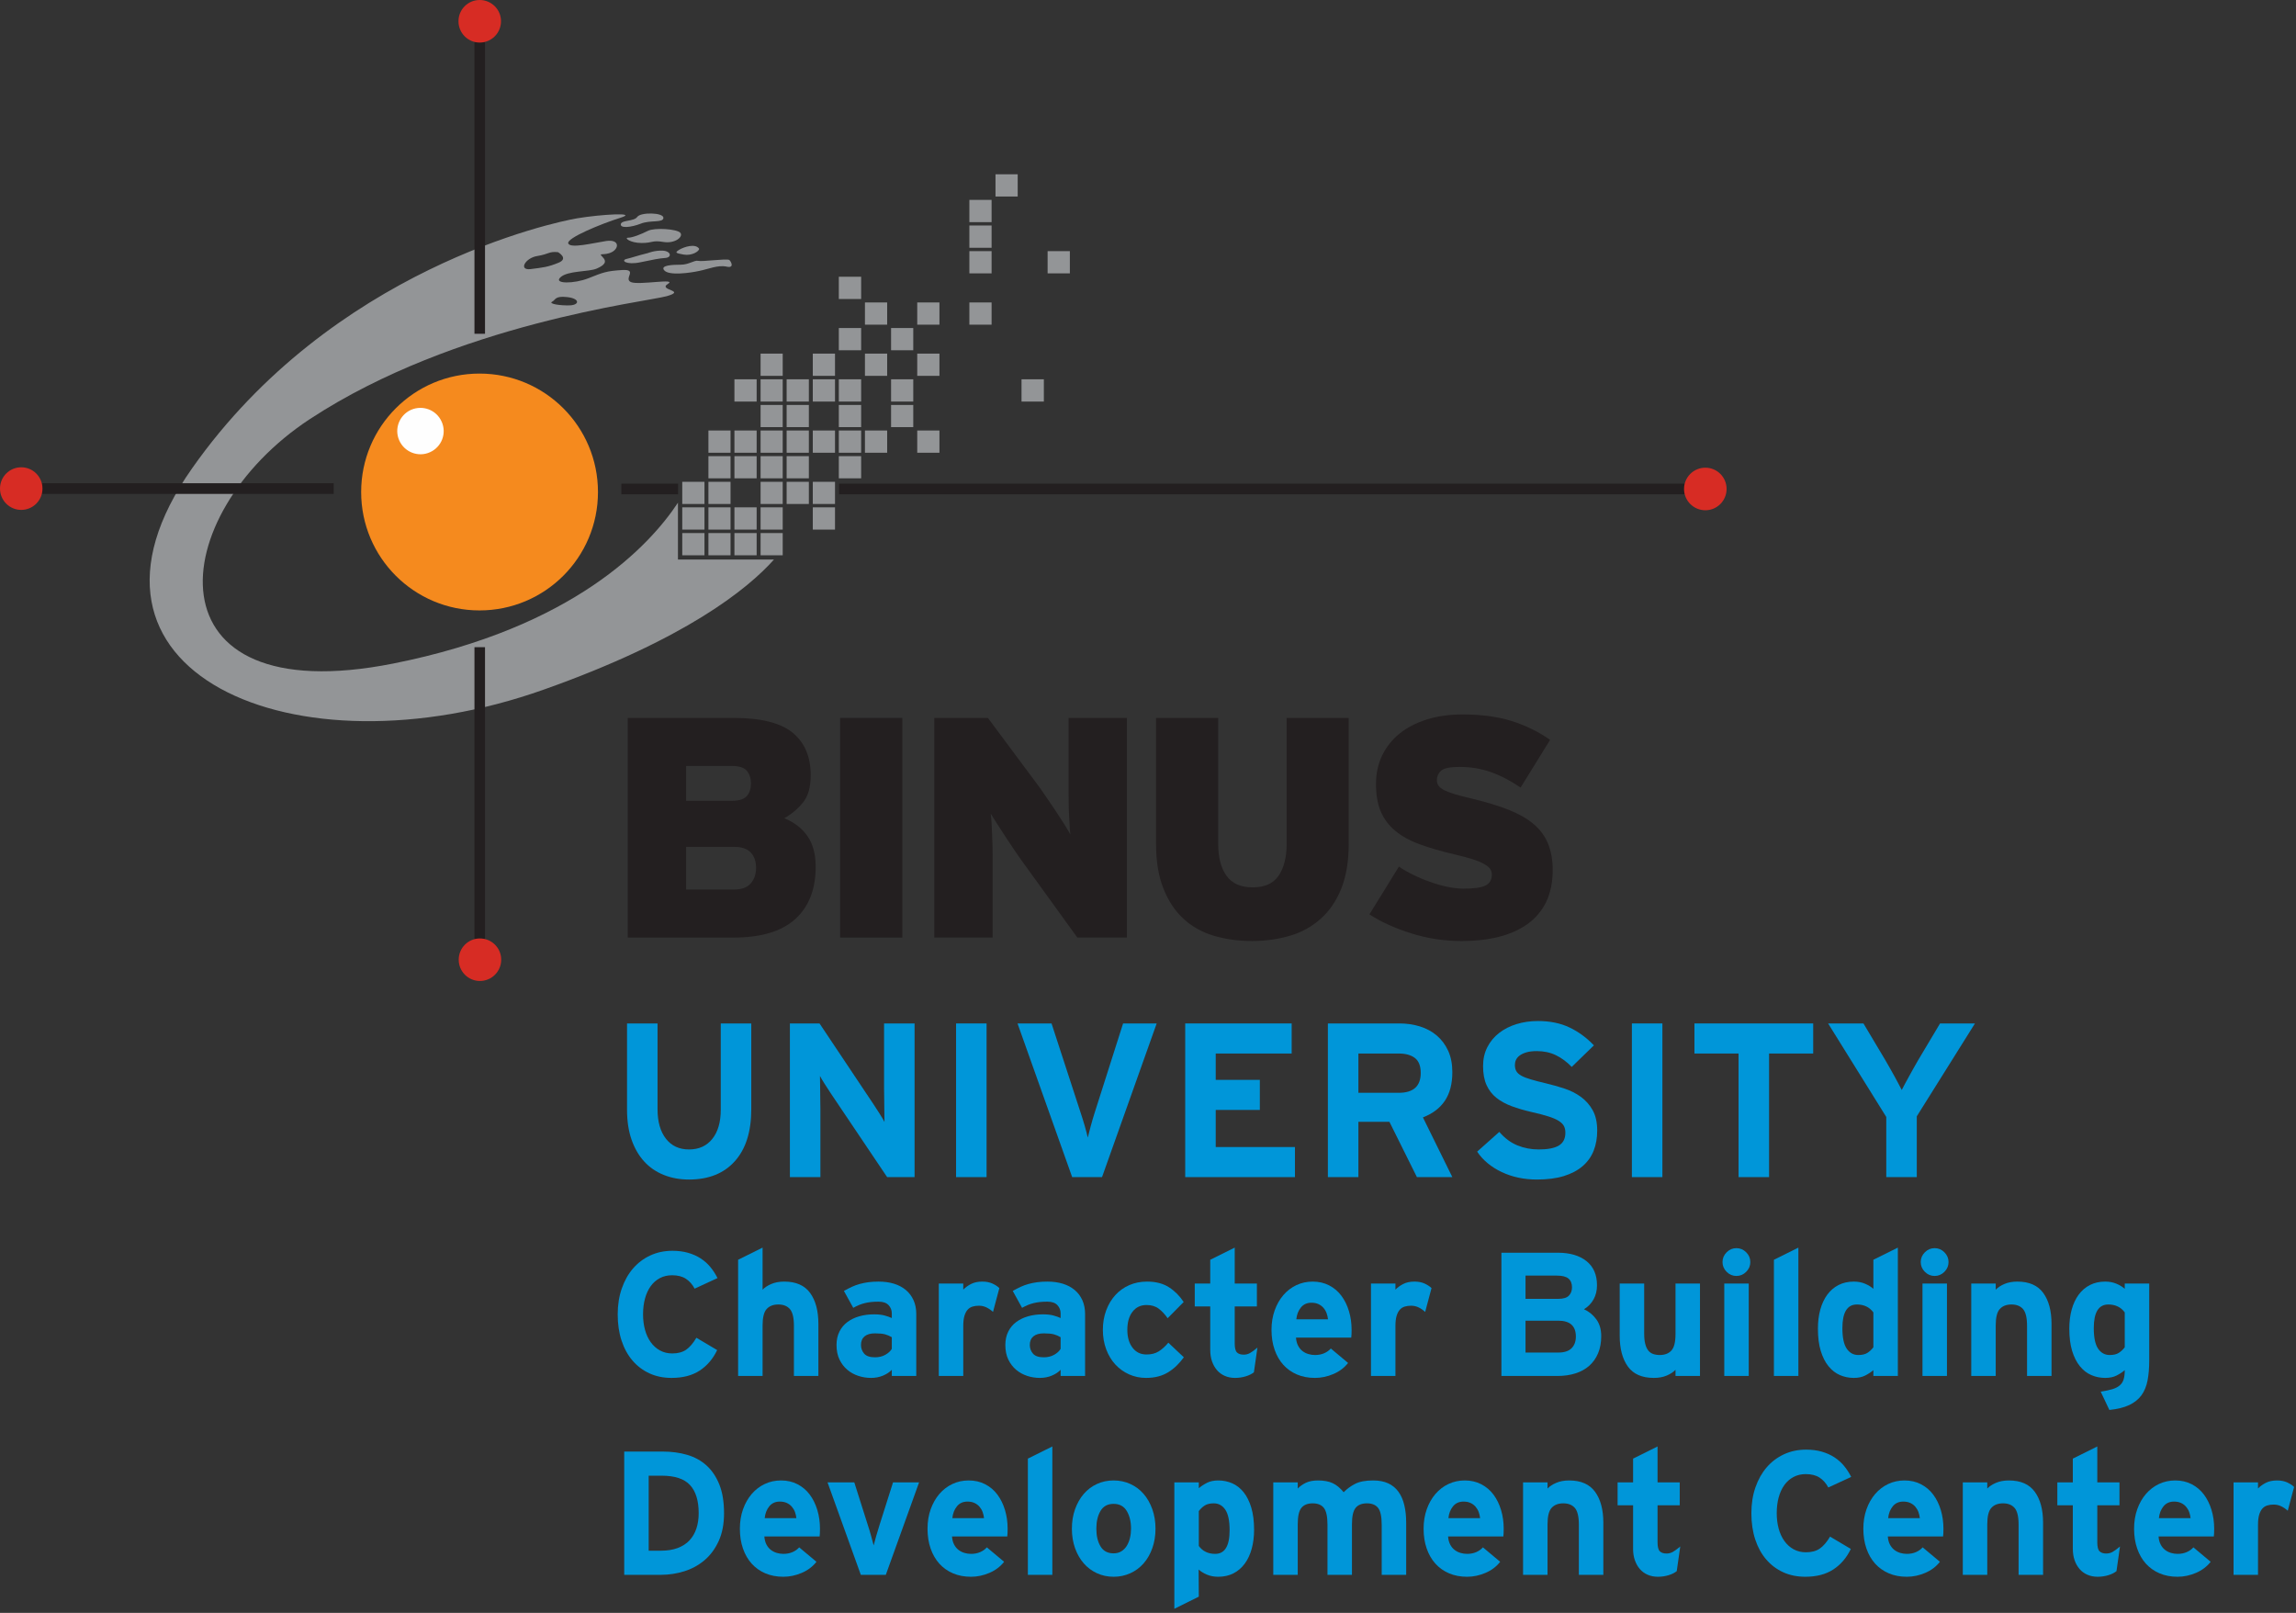 <?xml version="1.0" encoding="UTF-8"?>
<svg width="467px" height="328px" viewBox="0 0 467 328" version="1.1" xmlns="http://www.w3.org/2000/svg" xmlns:xlink="http://www.w3.org/1999/xlink">
    <rect x="0" y="0" width="467" height="328" fill="#333333" stroke="none"/>
    <!-- Generator: Sketch 54 (76480) - https://sketchapp.com -->
    <title>logo-CBDC</title>
    <desc>Created with Sketch.</desc>
    <g id="Page-1" stroke="none" stroke-width="1" fill="none" fill-rule="evenodd">
        <g id="logo-CBDC" transform="translate(0, -1)">
            <polygon id="Fill-1" fill="#939597" points="138.769 113.925 143.289 113.925 143.289 109.404 138.769 109.404"></polygon>
            <polygon id="Fill-2" fill="#939597" points="144.091 113.925 148.589 113.925 148.589 109.404 144.091 109.404"></polygon>
            <polygon id="Fill-3" fill="#939597" points="149.381 113.925 153.9 113.925 153.9 109.404 149.381 109.404"></polygon>
            <polygon id="Fill-4" fill="#939597" points="154.701 113.925 159.201 113.925 159.201 109.404 154.701 109.404"></polygon>
            <polygon id="Fill-5" fill="#939597" points="138.769 108.699 143.289 108.699 143.289 104.172 138.769 104.172"></polygon>
            <polygon id="Fill-6" fill="#939597" points="144.091 108.699 148.589 108.699 148.589 104.172 144.091 104.172"></polygon>
            <polygon id="Fill-7" fill="#939597" points="149.381 108.699 153.9 108.699 153.9 104.172 149.381 104.172"></polygon>
            <polygon id="Fill-8" fill="#939597" points="154.701 108.699 159.201 108.699 159.201 104.172 154.701 104.172"></polygon>
            <polygon id="Fill-9" fill="#939597" points="165.322 108.699 169.838 108.699 169.838 104.172 165.322 104.172"></polygon>
            <polygon id="Fill-10" fill="#939597" points="138.769 103.49 143.289 103.49 143.289 98.982 138.769 98.982"></polygon>
            <polygon id="Fill-11" fill="#939597" points="144.091 103.49 148.589 103.49 148.589 98.982 144.091 98.982"></polygon>
            <polygon id="Fill-12" fill="#939597" points="154.701 103.49 159.201 103.49 159.201 98.982 154.701 98.982"></polygon>
            <polygon id="Fill-13" fill="#939597" points="160.001 103.49 164.52 103.49 164.52 98.982 160.001 98.982"></polygon>
            <polygon id="Fill-14" fill="#939597" points="165.322 103.49 169.838 103.49 169.838 98.982 165.322 98.982"></polygon>
            <polygon id="Fill-15" fill="#939597" points="144.091 98.272 148.589 98.272 148.589 93.762 144.091 93.762"></polygon>
            <polygon id="Fill-16" fill="#939597" points="149.381 98.272 153.9 98.272 153.9 93.762 149.381 93.762"></polygon>
            <polygon id="Fill-17" fill="#939597" points="154.701 98.272 159.201 98.272 159.201 93.762 154.701 93.762"></polygon>
            <polygon id="Fill-18" fill="#939597" points="160.001 98.272 164.52 98.272 164.52 93.762 160.001 93.762"></polygon>
            <polygon id="Fill-19" fill="#939597" points="170.614 98.272 175.155 98.272 175.155 93.762 170.614 93.762"></polygon>
            <polygon id="Fill-20" fill="#939597" points="144.091 93.07 148.589 93.07 148.589 88.547 144.091 88.547"></polygon>
            <polygon id="Fill-21" fill="#939597" points="149.381 93.07 153.9 93.07 153.9 88.547 149.381 88.547"></polygon>
            <polygon id="Fill-22" fill="#939597" points="154.701 93.07 159.201 93.07 159.201 88.547 154.701 88.547"></polygon>
            <polygon id="Fill-23" fill="#939597" points="160.001 93.07 164.52 93.07 164.52 88.547 160.001 88.547"></polygon>
            <polygon id="Fill-24" fill="#939597" points="165.322 93.07 169.838 93.07 169.838 88.547 165.322 88.547"></polygon>
            <polygon id="Fill-25" fill="#939597" points="170.614 93.07 175.155 93.07 175.155 88.547 170.614 88.547"></polygon>
            <polygon id="Fill-26" fill="#939597" points="175.927 93.07 180.446 93.07 180.446 88.547 175.927 88.547"></polygon>
            <polygon id="Fill-27" fill="#939597" points="186.563 93.07 191.081 93.07 191.081 88.547 186.563 88.547"></polygon>
            <polygon id="Fill-28" fill="#939597" points="154.701 87.86 159.201 87.86 159.201 83.35 154.701 83.35"></polygon>
            <polygon id="Fill-29" fill="#939597" points="160.001 87.86 164.52 87.86 164.52 83.35 160.001 83.35"></polygon>
            <polygon id="Fill-30" fill="#939597" points="170.614 87.86 175.155 87.86 175.155 83.35 170.614 83.35"></polygon>
            <polygon id="Fill-31" fill="#939597" points="181.242 87.86 185.755 87.86 185.755 83.35 181.242 83.35"></polygon>
            <polygon id="Fill-32" fill="#939597" points="149.381 82.664 153.9 82.664 153.9 78.133 149.381 78.133"></polygon>
            <polygon id="Fill-33" fill="#939597" points="154.701 82.664 159.201 82.664 159.201 78.133 154.701 78.133"></polygon>
            <polygon id="Fill-34" fill="#939597" points="160.001 82.664 164.52 82.664 164.52 78.133 160.001 78.133"></polygon>
            <polygon id="Fill-35" fill="#939597" points="165.322 82.664 169.838 82.664 169.838 78.133 165.322 78.133"></polygon>
            <polygon id="Fill-36" fill="#939597" points="170.614 82.664 175.155 82.664 175.155 78.133 170.614 78.133"></polygon>
            <polygon id="Fill-37" fill="#939597" points="181.242 82.664 185.755 82.664 185.755 78.133 181.242 78.133"></polygon>
            <polygon id="Fill-38" fill="#939597" points="207.775 82.664 212.317 82.664 212.317 78.133 207.775 78.133"></polygon>
            <polygon id="Fill-39" fill="#939597" points="154.701 77.433 159.201 77.433 159.201 72.912 154.701 72.912"></polygon>
            <polygon id="Fill-40" fill="#939597" points="165.322 77.433 169.838 77.433 169.838 72.912 165.322 72.912"></polygon>
            <polygon id="Fill-41" fill="#939597" points="175.927 77.433 180.446 77.433 180.446 72.912 175.927 72.912"></polygon>
            <polygon id="Fill-42" fill="#939597" points="186.563 77.433 191.081 77.433 191.081 72.912 186.563 72.912"></polygon>
            <polygon id="Fill-43" fill="#939597" points="170.614 72.227 175.155 72.227 175.155 67.707 170.614 67.707"></polygon>
            <polygon id="Fill-44" fill="#939597" points="181.242 72.227 185.755 72.227 185.755 67.707 181.242 67.707"></polygon>
            <polygon id="Fill-45" fill="#939597" points="175.927 67.024 180.446 67.024 180.446 62.508 175.927 62.508"></polygon>
            <polygon id="Fill-46" fill="#939597" points="186.563 67.024 191.081 67.024 191.081 62.508 186.563 62.508"></polygon>
            <polygon id="Fill-47" fill="#939597" points="197.168 67.024 201.687 67.024 201.687 62.508 197.168 62.508"></polygon>
            <polygon id="Fill-48" fill="#939597" points="170.614 61.808 175.155 61.808 175.155 57.279 170.614 57.279"></polygon>
            <polygon id="Fill-49" fill="#939597" points="197.168 56.592 201.687 56.592 201.687 52.071 197.168 52.071"></polygon>
            <polygon id="Fill-50" fill="#939597" points="213.081 56.592 217.606 56.592 217.606 52.071 213.081 52.071"></polygon>
            <polygon id="Fill-51" fill="#939597" points="197.168 51.388 201.687 51.388 201.687 46.855 197.168 46.855"></polygon>
            <polygon id="Fill-52" fill="#939597" points="197.168 46.175 201.687 46.175 201.687 41.649 197.168 41.649"></polygon>
            <polygon id="Fill-53" fill="#939597" points="202.481 40.966 206.997 40.966 206.997 36.443 202.481 36.443"></polygon>
            <polygon id="Fill-54" fill="#231F20" points="126.38 101.516 137.929 101.516 137.929 99.35 126.38 99.35"></polygon>
            <path d="M113.498,52.283 C111.636,52.082 111.727,52.668 109.268,53.067 C106.82,53.46 105.421,56.001 107.887,55.726 C110.354,55.416 111.433,55.326 113.595,54.432 C115.759,53.558 113.498,52.283 113.498,52.283 L113.498,52.283 Z M115.375,61.418 C112.815,61.126 113.019,61.999 112.318,62.344 C111.433,62.783 113.989,63.18 115.972,63.095 C117.927,62.982 117.927,61.701 115.375,61.418 L115.375,61.418 Z M138.049,114.791 L138.768,114.791 L157.423,114.791 C152.037,120.821 139.361,131.043 110.64,141.225 C59.712,159.338 9.937,137.602 39.086,96.217 C67.577,55.726 112.708,46.176 117.433,45.388 C122.139,44.603 130.017,44.115 126.188,45.287 C122.349,46.484 115.166,49.428 115.579,50.5 C115.972,51.593 120.685,50.414 123.315,50.008 C125.987,49.624 125.987,51.49 124.419,52.283 C122.858,53.067 121.571,52.283 122.55,53.256 C123.551,54.25 122.952,54.929 121.36,55.622 C119.807,56.312 115.47,56.001 113.989,57.397 C112.507,58.752 116.731,58.752 119.697,57.58 C122.642,56.409 123.315,56.111 126.579,55.912 C129.813,55.726 126.767,57.687 128.344,58.37 C129.928,59.054 137.894,57.488 135.824,58.752 C133.768,60.038 139.769,60.038 135.622,61.227 C131.494,62.396 92.769,66.731 63.064,86.2 C33.378,105.662 29.448,145.957 79.983,135.938 C116.826,128.617 132.236,111.799 137.894,103.229 L137.894,114.791 L138.049,114.791 Z" id="Fill-55" fill="#939597"></path>
            <path d="M73.458,101.064 C73.458,87.745 84.229,76.971 97.53,76.971 C110.849,76.971 121.626,87.745 121.626,101.064 C121.626,114.368 110.849,125.136 97.53,125.136 C84.229,125.136 73.458,114.368 73.458,101.064" id="Fill-57" fill="#F58A1E"></path>
            <path d="M81.204,90.561 C80.151,88.19 81.23,85.413 83.592,84.348 C85.984,83.297 88.771,84.36 89.83,86.745 C90.905,89.129 89.83,91.916 87.44,92.971 C85.066,94.04 82.266,92.952 81.204,90.561" id="Fill-59" fill="#FEFEFE"></path>
            <path d="M134.935,45.291 C134.935,44.204 130.316,44.12 129.62,45.104 C128.94,46.076 126.482,45.694 126.273,46.567 C126.101,47.473 128.344,47.252 130.316,46.489 C132.3,45.694 134.935,46.379 134.935,45.291" id="Fill-61" fill="#939597"></path>
            <path d="M138.373,48.337 C137.696,47.56 133.157,47.251 131.787,47.942 C130.398,48.643 128.634,49.338 127.758,49.338 C126.877,49.338 128.158,50.413 130.514,50.413 C132.864,50.413 132.574,49.809 134.935,50.204 C137.296,50.596 139.05,49.134 138.373,48.337" id="Fill-63" fill="#939597"></path>
            <path d="M131.787,52.462 C129.335,53.066 128.754,53.349 127.454,53.652 C126.181,53.948 127.371,54.934 130.216,54.343 C133.063,53.757 133.946,53.558 135.322,53.459 C136.71,53.349 136.507,52.081 134.833,51.974 C133.17,51.89 131.787,52.462 131.787,52.462" id="Fill-65" fill="#939597"></path>
            <path d="M142.201,51.582 C141.458,50.463 139.149,51.195 138.169,51.781 C137.207,52.383 137.392,52.463 139.05,52.769 C140.737,53.067 142.253,52.082 142.201,51.582" id="Fill-67" fill="#939597"></path>
            <path d="M148.298,53.851 C147.692,53.558 142.8,54.249 142.016,54.05 C141.229,53.851 140.144,54.83 138.468,54.83 C136.797,54.83 134.161,54.939 135.128,56 C136.119,57.093 140.353,56.502 142.201,56.1 C144.091,55.726 146.044,54.83 147.819,55.23 C149.574,55.611 148.544,53.913 148.298,53.851" id="Fill-69" fill="#939597"></path>
            <polygon id="Fill-71" fill="#231F20" points="8.511 101.44 67.878 101.44 67.878 99.27 8.511 99.27"></polygon>
            <polygon id="Fill-73" fill="#231F20" points="96.503 191.99 98.651 191.99 98.651 132.611 96.503 132.611"></polygon>
            <polygon id="Fill-74" fill="#231F20" points="96.503 68.877 98.651 68.877 98.651 9.523 96.503 9.523"></polygon>
            <polygon id="Fill-75" fill="#231F20" points="170.667 101.516 342.695 101.516 342.695 99.35 170.667 99.35"></polygon>
            <path d="M342.53,100.428 C342.53,98.053 344.466,96.108 346.863,96.108 C349.255,96.108 351.184,98.053 351.184,100.428 C351.184,102.821 349.255,104.766 346.863,104.766 C344.466,104.766 342.53,102.821 342.53,100.428" id="Fill-76" fill="#D72C24"></path>
            <path d="M93.253,5.319 C93.253,2.934 95.172,1 97.572,1 C99.964,1 101.904,2.934 101.904,5.319 C101.904,7.714 99.964,9.657 97.572,9.657 C95.172,9.657 93.253,7.714 93.253,5.319" id="Fill-77" fill="#D72C24"></path>
            <path d="M153.778,177.5 C153.778,176.18 153.423,175.131 152.698,174.367 C151.969,173.607 150.871,173.223 149.381,173.223 L139.549,173.223 L139.549,181.898 L149.304,181.898 C150.837,181.898 151.969,181.484 152.698,180.656 C153.423,179.818 153.778,178.781 153.778,177.5 M152.743,160.307 C152.743,159.318 152.481,158.471 151.935,157.783 C151.378,157.105 150.372,156.766 148.868,156.766 L139.549,156.766 L139.549,163.852 L148.868,163.852 C150.319,163.852 151.334,163.527 151.909,162.873 C152.464,162.236 152.743,161.367 152.743,160.307 M165.907,177.27 C165.907,181.854 164.519,185.391 161.76,187.895 C158.984,190.414 154.78,191.672 149.116,191.672 L127.679,191.672 L127.679,146.998 L149.26,146.998 C154.78,146.998 158.772,148.006 161.219,150 C163.659,152.01 164.895,154.875 164.895,158.631 C164.895,161.064 164.368,162.926 163.324,164.199 C162.284,165.48 161.018,166.541 159.522,167.395 C161.57,168.238 163.154,169.457 164.247,171.053 C165.356,172.639 165.907,174.723 165.907,177.27" id="Fill-78" fill="#231F20"></path>
            <polygon id="Fill-79" fill="#231F20" points="170.878 191.666 183.533 191.666 183.533 146.998 170.878 146.998"></polygon>
            <path d="M219.131,191.666 L208.464,176.922 C207.953,176.25 207.378,175.414 206.686,174.41 C205.998,173.404 205.323,172.4 204.675,171.408 C204.008,170.406 203.394,169.447 202.826,168.553 C202.262,167.668 201.807,166.971 201.511,166.455 C201.59,166.971 201.648,167.674 201.699,168.592 C201.749,169.52 201.783,170.512 201.825,171.602 C201.874,172.678 201.898,173.803 201.898,174.953 L201.898,178.004 L201.898,191.666 L190.03,191.666 L190.03,146.998 L200.936,146.998 L210.77,160.217 C211.282,160.885 211.886,161.727 212.581,162.764 C213.284,163.766 213.978,164.799 214.663,165.818 C215.34,166.848 215.962,167.814 216.519,168.686 C217.066,169.588 217.482,170.268 217.725,170.725 C217.646,170.23 217.573,169.52 217.544,168.592 C217.494,167.674 217.443,166.691 217.39,165.598 C217.36,164.502 217.343,163.402 217.343,162.24 L217.343,159.182 L217.343,146.998 L229.21,146.998 L229.21,191.666 L219.131,191.666 Z" id="Fill-80" fill="#231F20"></path>
            <path d="M272.833,181.652 C271.842,184.146 270.448,186.211 268.67,187.797 C266.905,189.396 264.84,190.556 262.435,191.279 C260.016,191.99 257.417,192.367 254.619,192.367 C251.801,192.367 249.207,191.99 246.819,191.279 C244.436,190.556 242.38,189.396 240.662,187.797 C238.955,186.211 237.596,184.146 236.623,181.652 C235.621,179.146 235.138,176.103 235.138,172.593 L235.138,147.007 L247.776,147.007 L247.776,172.593 C247.776,175.349 248.347,177.525 249.461,179.093 C250.613,180.675 252.357,181.453 254.789,181.453 C257.226,181.453 258.983,180.675 260.055,179.093 C261.147,177.525 261.7,175.349 261.7,172.593 L261.7,147.007 L274.323,147.007 L274.323,172.593 C274.323,176.103 273.829,179.146 272.833,181.652" id="Fill-81" fill="#231F20"></path>
            <path d="M315.815,177.949 C315.815,180.496 315.336,182.681 314.437,184.531 C313.51,186.345 312.233,187.84 310.596,188.982 C308.964,190.123 307.022,190.986 304.767,191.541 C302.514,192.094 300.043,192.371 297.366,192.371 C293.741,192.371 290.288,191.844 286.997,190.797 C283.702,189.754 280.885,188.478 278.536,186.949 L284.534,177.236 C285.346,177.797 286.298,178.342 287.38,178.865 C288.455,179.402 289.594,179.894 290.767,180.297 C291.926,180.73 293.099,181.066 294.296,181.328 C295.497,181.578 296.594,181.719 297.62,181.719 C299.827,181.719 301.372,181.5 302.173,181.066 C303.002,180.652 303.435,179.908 303.435,178.842 C303.435,178.412 303.308,178.033 303.089,177.687 C302.837,177.351 302.428,177.021 301.854,176.697 C301.281,176.375 300.526,176.058 299.536,175.74 C298.553,175.431 297.322,175.092 295.825,174.744 C293.151,174.127 290.805,173.437 288.827,172.715 C286.798,171.982 285.147,171.078 283.846,169.996 C282.526,168.914 281.524,167.609 280.856,166.062 C280.207,164.541 279.872,162.658 279.872,160.4 C279.872,158.316 280.288,156.4 281.113,154.652 C281.961,152.906 283.134,151.426 284.664,150.185 C286.193,148.947 288.029,148.006 290.202,147.316 C292.382,146.627 294.805,146.291 297.486,146.291 C301.32,146.291 304.639,146.742 307.471,147.625 C310.305,148.529 312.913,149.795 315.289,151.455 L309.288,161.158 C307.288,159.806 305.303,158.75 303.3,158.037 C301.296,157.31 299.139,156.959 296.842,156.959 C294.978,156.959 293.741,157.205 293.151,157.707 C292.565,158.219 292.257,158.879 292.257,159.691 C292.257,160.121 292.382,160.5 292.604,160.797 C292.825,161.117 293.252,161.426 293.781,161.707 C294.341,161.963 295.094,162.263 296.017,162.549 C296.952,162.808 298.161,163.127 299.587,163.459 C302.399,164.133 304.836,164.881 306.875,165.689 C308.913,166.508 310.596,167.449 311.906,168.558 C313.231,169.672 314.214,170.994 314.853,172.521 C315.486,174.053 315.815,175.855 315.815,177.949" id="Fill-82" fill="#231F20"></path>
            <path d="M93.3,196.162 C93.3,193.773 95.224,191.844 97.616,191.844 C100.004,191.844 101.944,193.773 101.944,196.162 C101.944,198.553 100.004,200.492 97.616,200.492 C95.224,200.492 93.3,198.553 93.3,196.162" id="Fill-83" fill="#D72C24"></path>
            <path d="M0,100.358 C0,97.971 1.924,96.028 4.321,96.028 C6.714,96.028 8.639,97.971 8.639,100.358 C8.639,102.752 6.714,104.694 4.321,104.694 C1.924,104.694 0,102.752 0,100.358" id="Fill-84" fill="#D72C24"></path>
            <path d="M149.464,237.143 C147.235,239.628 144.131,240.871 140.15,240.871 C138.277,240.871 136.562,240.558 135.002,239.933 C133.443,239.308 132.112,238.393 131.013,237.188 C129.914,235.982 129.06,234.501 128.45,232.746 C127.841,230.99 127.537,228.966 127.537,226.673 L127.537,209.128 L133.743,209.128 L133.743,226.584 C133.743,229.115 134.31,231.109 135.444,232.567 C136.58,234.025 138.148,234.754 140.15,234.754 C142.151,234.754 143.726,234.039 144.875,232.612 C146.026,231.183 146.601,229.204 146.601,226.673 L146.601,209.128 L152.807,209.128 L152.807,226.584 C152.807,231.138 151.692,234.658 149.464,237.143" id="Fill-85" fill="#0096D9"></path>
            <path d="M180.441,240.379 L168.967,223.324 C168.58,222.73 168.17,222.097 167.74,221.428 C167.307,220.758 166.988,220.215 166.78,219.798 C166.78,220.096 166.787,220.534 166.802,221.115 C166.817,221.695 166.824,222.328 166.824,223.012 C166.824,223.667 166.832,224.322 166.846,224.977 C166.861,225.632 166.869,226.182 166.869,226.629 L166.869,240.379 L160.663,240.379 L160.663,209.128 L166.69,209.128 L177.725,225.647 C178.11,226.242 178.518,226.874 178.949,227.544 C179.379,228.213 179.698,228.757 179.905,229.173 C179.905,228.876 179.898,228.437 179.883,227.857 C179.868,227.275 179.861,226.658 179.861,226.003 C179.861,225.319 179.853,224.65 179.838,223.994 C179.823,223.34 179.816,222.789 179.816,222.343 L179.816,209.128 L186.022,209.128 L186.022,240.379 L180.441,240.379 Z" id="Fill-86" fill="#0096D9"></path>
            <polygon id="Fill-87" fill="#0096D9" points="194.46 240.379 200.665 240.379 200.665 209.128 194.46 209.128"></polygon>
            <path d="M224.149,240.379 L218.077,240.379 L206.961,209.128 L213.88,209.128 L219.773,227.209 C219.921,227.655 220.071,228.117 220.22,228.593 C220.369,229.069 220.51,229.538 220.644,229.999 C220.778,230.461 220.896,230.9 221.002,231.316 C221.105,231.733 221.187,232.075 221.247,232.343 C221.395,231.748 221.596,230.975 221.849,230.022 C222.102,229.069 222.378,228.132 222.675,227.209 L228.434,209.128 L235.265,209.128 L224.149,240.379 Z" id="Fill-88" fill="#0096D9"></path>
            <polygon id="Fill-89" fill="#0096D9" points="241.068 240.379 241.068 209.128 262.721 209.128 262.721 215.244 247.274 215.244 247.274 220.602 256.248 220.602 256.248 226.718 247.274 226.718 247.274 234.263 263.391 234.263 263.391 240.379"></polygon>
            <path d="M287.785,216.154 C286.993,215.548 285.895,215.244 284.492,215.244 L276.293,215.244 L276.293,223.235 L284.492,223.235 C287.478,223.235 288.972,221.888 288.972,219.195 C288.972,217.774 288.576,216.76 287.785,216.154 L287.785,216.154 Z M288.196,240.379 L282.602,229.129 L276.293,229.129 L276.293,240.379 L270.087,240.379 L270.087,209.128 L284.641,209.128 C286.099,209.128 287.483,209.328 288.794,209.73 C290.103,210.132 291.249,210.75 292.231,211.583 C293.214,212.417 293.987,213.451 294.553,214.685 C295.118,215.921 295.401,217.372 295.401,219.039 C295.401,221.39 294.902,223.317 293.905,224.82 C292.908,226.323 291.412,227.462 289.419,228.235 L295.401,240.379 L288.196,240.379 Z" id="Fill-90" fill="#0096D9"></path>
            <path d="M324.153,234.987 C323.676,236.205 322.932,237.253 321.921,238.13 C320.908,239.006 319.635,239.681 318.103,240.157 C316.57,240.633 314.732,240.87 312.59,240.87 C309.97,240.87 307.59,240.364 305.446,239.352 C303.303,238.341 301.636,236.957 300.446,235.2 L304.956,231.182 C306.056,232.462 307.284,233.378 308.638,233.927 C309.993,234.479 311.428,234.754 312.947,234.754 C314.822,234.754 316.198,234.486 317.077,233.95 C317.954,233.414 318.393,232.551 318.393,231.36 C318.393,230.855 318.304,230.416 318.126,230.044 C317.947,229.672 317.612,229.322 317.121,228.995 C316.63,228.667 315.923,228.354 315.001,228.056 C314.078,227.759 312.886,227.447 311.428,227.119 C310,226.792 308.683,226.405 307.478,225.959 C306.272,225.512 305.238,224.947 304.375,224.262 C303.511,223.578 302.841,222.715 302.366,221.673 C301.889,220.631 301.651,219.337 301.651,217.789 C301.651,216.36 301.942,215.081 302.522,213.949 C303.102,212.818 303.898,211.858 304.911,211.069 C305.923,210.281 307.105,209.678 308.46,209.261 C309.814,208.844 311.265,208.636 312.813,208.636 C315.253,208.636 317.389,209.071 319.219,209.94 C321.049,210.81 322.709,212.024 324.197,213.584 L319.688,217.966 C318.676,216.925 317.596,216.13 316.452,215.579 C315.305,215.028 314.018,214.753 312.59,214.753 C311.756,214.753 311.056,214.835 310.491,214.998 C309.925,215.161 309.465,215.377 309.107,215.644 C308.75,215.912 308.497,216.209 308.348,216.536 C308.199,216.862 308.125,217.204 308.125,217.56 C308.125,218.065 308.221,218.489 308.416,218.831 C308.608,219.173 308.943,219.477 309.42,219.745 C309.895,220.012 310.536,220.264 311.34,220.502 C312.143,220.74 313.17,221.008 314.42,221.304 C315.671,221.601 316.913,221.951 318.148,222.352 C319.382,222.753 320.499,223.31 321.497,224.023 C322.493,224.736 323.304,225.642 323.929,226.742 C324.554,227.841 324.867,229.238 324.867,230.93 C324.867,232.417 324.629,233.769 324.153,234.987" id="Fill-91" fill="#0096D9"></path>
            <polygon id="Fill-92" fill="#0096D9" points="331.921 240.379 338.126 240.379 338.126 209.128 331.921 209.128"></polygon>
            <polygon id="Fill-93" fill="#0096D9" points="359.824 215.244 359.824 240.379 353.618 240.379 353.618 215.244 344.644 215.244 344.644 209.128 368.798 209.128 368.798 215.244"></polygon>
            <path d="M389.869,228.013 L389.869,240.379 L383.664,240.379 L383.664,228.147 L371.833,209.128 L379.02,209.128 L383.44,216.539 C383.707,217.015 384.011,217.543 384.35,218.123 C384.69,218.704 385.015,219.284 385.326,219.865 C385.636,220.446 385.924,220.981 386.19,221.472 C386.456,221.963 386.663,222.358 386.811,222.656 C386.959,222.358 387.166,221.963 387.431,221.472 C387.697,220.981 387.985,220.453 388.296,219.887 C388.606,219.323 388.924,218.749 389.249,218.168 C389.573,217.588 389.885,217.045 390.181,216.539 L394.601,209.128 L401.7,209.128 L389.869,228.013 Z" id="Fill-94" fill="#0096D9"></path>
            <path d="M141.287,263.059 C140.833,262.2 140.242,261.532 139.515,261.054 C138.786,260.577 137.849,260.337 136.704,260.337 C135.772,260.337 134.937,260.535 134.197,260.928 C133.457,261.323 132.837,261.872 132.336,262.576 C131.834,263.28 131.452,264.116 131.189,265.082 C130.927,266.048 130.796,267.118 130.796,268.287 C130.796,269.409 130.927,270.453 131.189,271.419 C131.452,272.386 131.84,273.228 132.353,273.944 C132.866,274.66 133.493,275.221 134.233,275.626 C134.973,276.033 135.808,276.236 136.739,276.236 C137.886,276.236 138.822,275.985 139.551,275.484 C140.278,274.982 140.976,274.171 141.644,273.048 L145.87,275.555 C145.011,277.345 143.823,278.736 142.308,279.726 C140.791,280.717 138.888,281.212 136.597,281.212 C134.949,281.212 133.457,280.908 132.121,280.299 C130.783,279.691 129.632,278.826 128.665,277.704 C127.698,276.581 126.952,275.227 126.428,273.639 C125.902,272.052 125.64,270.268 125.64,268.287 C125.64,266.377 125.914,264.628 126.464,263.041 C127.013,261.454 127.776,260.093 128.755,258.959 C129.733,257.826 130.903,256.943 132.264,256.31 C133.625,255.677 135.128,255.361 136.775,255.361 C137.944,255.361 139.007,255.498 139.962,255.773 C140.917,256.047 141.77,256.429 142.522,256.918 C143.274,257.408 143.931,257.993 144.491,258.672 C145.052,259.353 145.535,260.099 145.941,260.911 L141.287,263.059 Z" id="Fill-95" fill="#0096D9"></path>
            <path d="M161.481,280.818 L161.481,270.649 C161.481,268.978 161.208,267.833 160.662,267.212 C160.115,266.591 159.333,266.281 158.311,266.281 C157.292,266.281 156.501,266.585 155.944,267.194 C155.386,267.802 155.107,268.919 155.107,270.542 L155.107,280.818 L150.131,280.818 L150.131,257.186 L155.107,254.715 L155.107,263.273 C155.537,262.82 156.127,262.431 156.88,262.109 C157.631,261.787 158.508,261.626 159.512,261.626 C161.899,261.626 163.653,262.396 164.775,263.935 C165.897,265.475 166.458,267.57 166.458,270.219 L166.458,280.818 L161.481,280.818 Z" id="Fill-96" fill="#0096D9"></path>
            <path d="M181.39,272.94 C180.962,272.678 180.506,272.481 180.019,272.349 C179.533,272.219 178.85,272.154 177.972,272.154 C177.046,272.154 176.34,272.356 175.853,272.762 C175.367,273.168 175.123,273.752 175.123,274.517 C175.123,275.185 175.337,275.769 175.764,276.271 C176.192,276.772 176.927,277.022 177.972,277.022 C178.779,277.022 179.485,276.849 180.09,276.503 C180.696,276.159 181.128,275.757 181.39,275.303 L181.39,272.94 Z M181.39,280.818 L181.39,279.565 C180.936,280.043 180.339,280.437 179.599,280.747 C178.86,281.057 178.047,281.212 177.164,281.212 C176.282,281.212 175.422,281.075 174.586,280.8 C173.75,280.526 173.005,280.115 172.349,279.565 C171.692,279.015 171.161,278.325 170.755,277.488 C170.349,276.654 170.147,275.663 170.147,274.517 C170.147,273.49 170.344,272.584 170.738,271.795 C171.131,271.007 171.674,270.358 172.367,269.844 C173.059,269.332 173.865,268.943 174.784,268.68 C175.703,268.418 176.7,268.286 177.774,268.286 C178.633,268.286 179.349,268.365 179.921,268.519 C180.494,268.675 180.984,268.848 181.39,269.038 L181.39,268.108 C181.39,267.44 181.168,266.873 180.727,266.406 C180.286,265.94 179.612,265.709 178.704,265.709 C178.131,265.709 177.624,265.733 177.183,265.779 C176.741,265.829 176.324,265.899 175.929,265.995 C175.536,266.089 175.147,266.216 174.766,266.37 C174.383,266.526 173.978,266.723 173.548,266.962 L171.651,263.524 C172.2,263.214 172.731,262.94 173.244,262.7 C173.757,262.462 174.294,262.265 174.855,262.11 C175.415,261.955 176.006,261.837 176.627,261.752 C177.248,261.668 177.94,261.627 178.704,261.627 C179.85,261.627 180.891,261.769 181.827,262.055 C182.761,262.342 183.566,262.767 184.239,263.327 C184.912,263.889 185.435,264.58 185.808,265.404 C186.18,266.228 186.367,267.164 186.367,268.214 L186.367,280.818 L181.39,280.818 Z" id="Fill-97" fill="#0096D9"></path>
            <path d="M201.977,267.785 C201.571,267.417 201.129,267.116 200.653,266.882 C200.175,266.648 199.662,266.531 199.113,266.531 C198.635,266.531 198.2,266.592 197.806,266.711 C197.413,266.831 197.078,267.046 196.803,267.357 C196.529,267.669 196.314,268.088 196.159,268.614 C196.003,269.14 195.926,269.81 195.926,270.624 L195.926,280.818 L190.95,280.818 L190.95,262.02 L195.926,262.02 L195.926,263.262 C196.356,262.811 196.887,262.427 197.52,262.106 C198.152,261.786 198.91,261.626 199.793,261.626 C200.604,261.626 201.302,261.764 201.888,262.038 C202.472,262.312 202.932,262.617 203.266,262.951 L201.977,267.785 Z" id="Fill-98" fill="#0096D9"></path>
            <path d="M215.727,272.94 C215.299,272.678 214.843,272.481 214.356,272.349 C213.87,272.219 213.187,272.154 212.309,272.154 C211.383,272.154 210.677,272.356 210.19,272.762 C209.704,273.168 209.46,273.752 209.46,274.517 C209.46,275.185 209.674,275.769 210.101,276.271 C210.529,276.772 211.264,277.022 212.309,277.022 C213.116,277.022 213.822,276.849 214.427,276.503 C215.033,276.159 215.465,275.757 215.727,275.303 L215.727,272.94 Z M215.727,280.818 L215.727,279.565 C215.273,280.043 214.676,280.437 213.936,280.747 C213.197,281.057 212.384,281.212 211.501,281.212 C210.619,281.212 209.759,281.075 208.923,280.8 C208.087,280.526 207.342,280.115 206.686,279.565 C206.029,279.015 205.498,278.325 205.092,277.488 C204.686,276.654 204.484,275.663 204.484,274.517 C204.484,273.49 204.681,272.584 205.075,271.795 C205.468,271.007 206.011,270.358 206.704,269.844 C207.396,269.332 208.202,268.943 209.121,268.68 C210.04,268.418 211.037,268.286 212.111,268.286 C212.97,268.286 213.686,268.365 214.258,268.519 C214.831,268.675 215.321,268.848 215.727,269.038 L215.727,268.108 C215.727,267.44 215.505,266.873 215.064,266.406 C214.623,265.94 213.949,265.709 213.041,265.709 C212.468,265.709 211.961,265.733 211.52,265.779 C211.078,265.829 210.661,265.899 210.266,265.995 C209.873,266.089 209.484,266.216 209.103,266.37 C208.72,266.526 208.315,266.723 207.885,266.962 L205.988,263.524 C206.537,263.214 207.068,262.94 207.581,262.7 C208.094,262.462 208.631,262.265 209.192,262.11 C209.752,261.955 210.343,261.837 210.964,261.752 C211.585,261.668 212.277,261.627 213.041,261.627 C214.187,261.627 215.228,261.769 216.164,262.055 C217.098,262.342 217.903,262.767 218.576,263.327 C219.249,263.889 219.772,264.58 220.145,265.404 C220.517,266.228 220.704,267.164 220.704,268.214 L220.704,280.818 L215.727,280.818 Z" id="Fill-99" fill="#0096D9"></path>
            <path d="M239.341,278.706 C238.827,279.207 238.267,279.648 237.657,280.03 C237.049,280.412 236.368,280.705 235.616,280.907 C234.864,281.11 234.024,281.212 233.093,281.212 C231.875,281.212 230.731,280.973 229.659,280.496 C228.588,280.018 227.655,279.35 226.862,278.491 C226.068,277.632 225.445,276.6 224.995,275.393 C224.545,274.188 224.32,272.869 224.32,271.437 C224.32,270.005 224.545,268.686 224.995,267.48 C225.445,266.275 226.068,265.237 226.862,264.365 C227.655,263.494 228.6,262.82 229.695,262.343 C230.79,261.865 231.994,261.626 233.307,261.626 C235.098,261.626 236.589,262.015 237.783,262.79 C238.977,263.566 239.967,264.562 240.755,265.779 L237.496,269.074 C236.947,268.286 236.345,267.642 235.689,267.141 C235.031,266.639 234.202,266.389 233.2,266.389 C232.006,266.389 231.057,266.842 230.354,267.749 C229.649,268.656 229.297,269.886 229.297,271.437 C229.297,272.94 229.649,274.152 230.354,275.071 C231.057,275.99 232.006,276.45 233.2,276.45 C234.178,276.45 235.002,276.241 235.67,275.823 C236.338,275.406 236.995,274.815 237.64,274.051 L240.79,277.022 C240.337,277.644 239.854,278.204 239.341,278.706" id="Fill-100" fill="#0096D9"></path>
            <path d="M255.041,280.066 C254.635,280.4 254.086,280.674 253.394,280.889 C252.701,281.104 251.974,281.212 251.21,281.212 C250.44,281.212 249.743,281.074 249.118,280.799 C248.493,280.526 247.965,280.137 247.531,279.636 C247.099,279.134 246.762,278.539 246.521,277.846 C246.281,277.154 246.161,276.39 246.161,275.554 L246.161,266.674 L243.011,266.674 L243.011,262.02 L246.161,262.02 L246.161,257.186 L251.139,254.715 L251.139,262.02 L255.649,262.02 L255.649,266.674 L251.139,266.674 L251.139,274.229 C251.139,275.137 251.293,275.74 251.603,276.038 C251.914,276.337 252.367,276.485 252.964,276.485 C253.418,276.485 253.842,276.378 254.235,276.163 C254.629,275.948 255.136,275.579 255.757,275.053 L255.041,280.066 Z" id="Fill-101" fill="#0096D9"></path>
            <path d="M269.828,268.054 C269.684,267.659 269.475,267.302 269.201,266.98 C268.927,266.658 268.586,266.401 268.181,266.209 C267.774,266.019 267.298,265.923 266.749,265.923 C265.841,265.923 265.125,266.245 264.6,266.89 C264.075,267.534 263.765,268.334 263.669,269.289 L270.114,269.289 C270.066,268.86 269.971,268.448 269.828,268.054 M274.894,272.35 C274.882,272.601 274.864,272.822 274.841,273.013 L263.598,273.013 C263.645,273.658 263.788,274.206 264.027,274.659 C264.266,275.114 264.564,275.478 264.923,275.752 C265.28,276.027 265.68,276.23 266.122,276.361 C266.563,276.492 267.011,276.558 267.465,276.558 C268.157,276.558 268.777,276.439 269.326,276.2 C269.875,275.961 270.329,275.639 270.687,275.233 L274.196,278.169 C273.432,279.148 272.435,279.9 271.206,280.424 C269.976,280.95 268.729,281.212 267.465,281.212 C266.104,281.212 264.881,280.98 263.795,280.514 C262.708,280.048 261.783,279.392 261.019,278.545 C260.256,277.698 259.665,276.671 259.247,275.465 C258.829,274.26 258.621,272.917 258.621,271.438 C258.621,270.005 258.836,268.687 259.265,267.481 C259.695,266.276 260.286,265.238 261.037,264.366 C261.789,263.494 262.672,262.821 263.687,262.343 C264.701,261.866 265.806,261.626 266.999,261.626 C268.24,261.626 269.356,261.883 270.347,262.397 C271.337,262.91 272.167,263.614 272.836,264.509 C273.504,265.404 274.017,266.449 274.375,267.642 C274.733,268.836 274.912,270.101 274.912,271.438 C274.912,271.795 274.906,272.1 274.894,272.35" id="Fill-102" fill="#0096D9"></path>
            <path d="M289.879,267.785 C289.473,267.417 289.031,267.116 288.555,266.882 C288.077,266.648 287.564,266.531 287.015,266.531 C286.537,266.531 286.102,266.592 285.708,266.711 C285.315,266.831 284.98,267.046 284.705,267.357 C284.431,267.669 284.216,268.088 284.061,268.614 C283.905,269.14 283.828,269.81 283.828,270.624 L283.828,280.818 L278.852,280.818 L278.852,262.02 L283.828,262.02 L283.828,263.262 C284.258,262.811 284.789,262.427 285.422,262.106 C286.054,261.786 286.812,261.626 287.695,261.626 C288.506,261.626 289.204,261.764 289.79,262.038 C290.374,262.312 290.834,262.617 291.168,262.951 L289.879,267.785 Z" id="Fill-103" fill="#0096D9"></path>
            <path d="M316.948,269.575 L310.288,269.575 L310.288,276.055 L316.948,276.055 C318.165,276.055 319.066,275.763 319.651,275.179 C320.235,274.594 320.528,273.8 320.528,272.798 C320.528,270.649 319.335,269.575 316.948,269.575 M319.024,261.012 C318.547,260.61 317.759,260.409 316.661,260.409 L310.288,260.409 L310.288,265.136 L316.912,265.136 C317.962,265.136 318.696,264.917 319.114,264.477 C319.531,264.04 319.74,263.476 319.74,262.79 C319.74,262.009 319.502,261.416 319.024,261.012 M325.04,276.217 C324.61,277.232 324.007,278.079 323.231,278.76 C322.456,279.439 321.518,279.953 320.421,280.299 C319.323,280.645 318.105,280.818 316.768,280.818 L305.383,280.818 L305.383,255.754 L316.876,255.754 C319.311,255.754 321.244,256.321 322.677,257.455 C324.109,258.589 324.825,260.229 324.825,262.378 C324.825,263.452 324.593,264.407 324.127,265.242 C323.661,266.078 323.01,266.746 322.176,267.248 C323.177,267.701 324.013,268.382 324.681,269.289 C325.349,270.196 325.684,271.342 325.684,272.725 C325.684,274.039 325.469,275.203 325.04,276.217" id="Fill-104" fill="#0096D9"></path>
            <path d="M340.794,280.818 L340.794,279.564 C340.364,280.018 339.773,280.406 339.022,280.728 C338.27,281.05 337.393,281.212 336.39,281.212 C333.979,281.212 332.219,280.442 331.108,278.902 C329.999,277.363 329.443,275.268 329.443,272.618 L329.443,262.02 L334.421,262.02 L334.421,272.188 C334.421,273.024 334.491,273.722 334.634,274.283 C334.776,274.844 334.979,275.292 335.239,275.626 C335.5,275.961 335.833,276.199 336.236,276.342 C336.64,276.485 337.091,276.557 337.59,276.557 C338.609,276.557 339.399,276.253 339.957,275.644 C340.515,275.035 340.794,273.92 340.794,272.296 L340.794,262.02 L345.771,262.02 L345.771,280.818 L340.794,280.818 Z" id="Fill-105" fill="#0096D9"></path>
            <path d="M350.712,280.819 L355.689,280.819 L355.689,262.021 L350.712,262.021 L350.712,280.819 Z M355.17,259.639 C354.608,260.2 353.946,260.48 353.183,260.48 C352.418,260.48 351.756,260.2 351.195,259.639 C350.634,259.078 350.354,258.416 350.354,257.652 C350.354,256.889 350.634,256.226 351.195,255.665 C351.756,255.105 352.418,254.823 353.183,254.823 C353.946,254.823 354.608,255.105 355.17,255.665 C355.73,256.226 356.011,256.889 356.011,257.652 C356.011,258.416 355.73,259.078 355.17,259.639 L355.17,259.639 Z" id="Fill-106" fill="#0096D9"></path>
            <polygon id="Fill-107" fill="#0096D9" points="360.81 280.818 360.81 257.186 365.787 254.715 365.787 280.818"></polygon>
            <path d="M381.039,267.893 C380.247,266.819 379.13,266.282 377.69,266.282 C375.722,266.282 374.737,267.881 374.737,271.08 C374.737,273.013 375.031,274.41 375.619,275.269 C376.208,276.128 376.993,276.558 377.978,276.558 C378.746,276.558 379.358,276.414 379.815,276.128 C380.27,275.841 380.679,275.46 381.039,274.982 L381.039,267.893 Z M381.039,280.819 L381.039,279.637 C380.561,280.043 380.007,280.407 379.374,280.729 C378.741,281.051 377.972,281.212 377.064,281.212 C376.062,281.212 375.119,281.021 374.236,280.639 C373.352,280.258 372.577,279.655 371.908,278.831 C371.24,278.008 370.715,276.969 370.333,275.716 C369.951,274.463 369.761,272.954 369.761,271.187 C369.761,269.779 369.922,268.49 370.244,267.32 C370.566,266.151 371.037,265.142 371.658,264.294 C372.278,263.448 373.042,262.79 373.949,262.325 C374.856,261.86 375.894,261.626 377.064,261.626 C377.9,261.626 378.658,261.77 379.338,262.056 C380.018,262.343 380.585,262.689 381.039,263.095 L381.039,257.187 L386.016,254.716 L386.016,280.819 L381.039,280.819 Z" id="Fill-108" fill="#0096D9"></path>
            <path d="M391.029,280.819 L396.006,280.819 L396.006,262.021 L391.029,262.021 L391.029,280.819 Z M395.487,259.639 C394.926,260.2 394.264,260.48 393.5,260.48 C392.735,260.48 392.073,260.2 391.513,259.639 C390.951,259.078 390.671,258.416 390.671,257.652 C390.671,256.889 390.951,256.226 391.513,255.665 C392.073,255.105 392.735,254.823 393.5,254.823 C394.264,254.823 394.926,255.105 395.487,255.665 C396.048,256.226 396.328,256.889 396.328,257.652 C396.328,258.416 396.048,259.078 395.487,259.639 L395.487,259.639 Z" id="Fill-109" fill="#0096D9"></path>
            <path d="M412.297,280.818 L412.297,270.649 C412.297,268.978 412.025,267.833 411.479,267.212 C410.932,266.591 410.149,266.281 409.128,266.281 C408.108,266.281 407.318,266.585 406.76,267.194 C406.202,267.802 405.924,268.919 405.924,270.542 L405.924,280.818 L400.947,280.818 L400.947,262.02 L405.924,262.02 L405.924,263.273 C406.354,262.82 406.944,262.431 407.696,262.109 C408.448,261.787 409.325,261.626 410.328,261.626 C412.715,261.626 414.469,262.396 415.592,263.935 C416.713,265.475 417.275,267.57 417.275,270.219 L417.275,280.818 L412.297,280.818 Z" id="Fill-110" fill="#0096D9"></path>
            <path d="M432.17,267.893 C431.378,266.819 430.261,266.282 428.821,266.282 C426.853,266.282 425.868,267.881 425.868,271.08 C425.868,273.013 426.162,274.41 426.75,275.269 C427.339,276.128 428.124,276.558 429.109,276.558 C429.877,276.558 430.489,276.414 430.946,276.128 C431.401,275.841 431.81,275.46 432.17,274.982 L432.17,267.893 Z M436.806,281.732 C436.578,282.914 436.166,283.915 435.567,284.74 C434.97,285.563 434.145,286.225 433.092,286.726 C432.039,287.228 430.688,287.562 429.037,287.729 L427.278,284.005 C428.231,283.862 429.022,283.695 429.653,283.504 C430.283,283.313 430.789,283.05 431.17,282.716 C431.551,282.381 431.813,281.964 431.956,281.463 C432.099,280.961 432.17,280.353 432.17,279.637 C431.692,280.043 431.138,280.407 430.505,280.729 C429.872,281.051 429.103,281.212 428.195,281.212 C427.193,281.212 426.25,281.021 425.367,280.639 C424.483,280.258 423.708,279.655 423.039,278.831 C422.371,278.008 421.846,276.969 421.464,275.716 C421.082,274.463 420.892,272.954 420.892,271.187 C420.892,269.779 421.053,268.49 421.375,267.32 C421.697,266.151 422.168,265.142 422.789,264.294 C423.409,263.448 424.173,262.79 425.08,262.325 C425.987,261.86 427.025,261.626 428.195,261.626 C429.031,261.626 429.789,261.77 430.469,262.056 C431.149,262.343 431.716,262.689 432.17,263.095 L432.17,262.021 L437.147,262.021 L437.147,277.632 C437.147,279.184 437.033,280.55 436.806,281.732 L436.806,281.732 Z" id="Fill-111" fill="#0096D9"></path>
            <path d="M140.35,303.005 C139.176,301.734 137.26,301.099 134.601,301.099 L131.942,301.099 L131.942,316.352 L134.421,316.352 C135.739,316.352 136.882,316.168 137.853,315.8 C138.823,315.432 139.619,314.914 140.243,314.249 C140.865,313.584 141.332,312.782 141.644,311.844 C141.954,310.905 142.111,309.866 142.111,308.726 C142.111,306.183 141.524,304.276 140.35,303.005 M146.175,314.401 C145.447,315.988 144.48,317.289 143.275,318.303 C142.069,319.318 140.697,320.064 139.157,320.541 C137.618,321.019 136.047,321.257 134.449,321.257 L126.965,321.257 L126.965,296.193 L134.806,296.193 C136.597,296.193 138.249,296.414 139.766,296.856 C141.282,297.298 142.594,298.02 143.704,299.022 C144.814,300.025 145.685,301.319 146.318,302.906 C146.951,304.494 147.267,306.434 147.267,308.726 C147.267,310.922 146.903,312.814 146.175,314.401" id="Fill-112" fill="#0096D9"></path>
            <path d="M161.696,308.492 C161.552,308.098 161.343,307.74 161.069,307.418 C160.795,307.096 160.454,306.84 160.049,306.648 C159.642,306.458 159.166,306.362 158.617,306.362 C157.709,306.362 156.993,306.684 156.468,307.329 C155.943,307.973 155.633,308.773 155.537,309.727 L161.982,309.727 C161.934,309.298 161.839,308.887 161.696,308.492 M166.762,312.789 C166.75,313.04 166.732,313.261 166.709,313.451 L155.466,313.451 C155.513,314.096 155.656,314.645 155.895,315.098 C156.134,315.552 156.432,315.916 156.791,316.19 C157.148,316.465 157.548,316.668 157.99,316.799 C158.431,316.93 158.879,316.996 159.333,316.996 C160.025,316.996 160.645,316.877 161.194,316.638 C161.743,316.399 162.197,316.077 162.555,315.672 L166.064,318.607 C165.3,319.587 164.303,320.339 163.074,320.863 C161.844,321.388 160.597,321.651 159.333,321.651 C157.972,321.651 156.749,321.418 155.663,320.953 C154.576,320.487 153.651,319.831 152.887,318.983 C152.124,318.137 151.533,317.109 151.115,315.904 C150.697,314.699 150.489,313.356 150.489,311.876 C150.489,310.443 150.704,309.125 151.133,307.92 C151.563,306.715 152.154,305.676 152.905,304.804 C153.657,303.933 154.54,303.259 155.555,302.781 C156.569,302.304 157.674,302.065 158.867,302.065 C160.108,302.065 161.224,302.322 162.215,302.835 C163.205,303.348 164.035,304.053 164.704,304.947 C165.372,305.843 165.885,306.888 166.243,308.081 C166.601,309.274 166.78,310.539 166.78,311.876 C166.78,312.234 166.774,312.538 166.762,312.789" id="Fill-113" fill="#0096D9"></path>
            <path d="M180.172,321.257 L175.087,321.257 L168.32,302.459 L173.763,302.459 L176.52,311.16 C176.758,311.876 176.985,312.628 177.2,313.416 C177.415,314.203 177.581,314.824 177.701,315.278 C177.82,314.801 177.987,314.18 178.202,313.416 C178.417,312.653 178.644,311.901 178.883,311.16 L181.64,302.459 L186.939,302.459 L180.172,321.257 Z" id="Fill-114" fill="#0096D9"></path>
            <path d="M199.864,308.492 C199.72,308.098 199.511,307.74 199.237,307.418 C198.963,307.096 198.622,306.84 198.217,306.648 C197.81,306.458 197.334,306.362 196.785,306.362 C195.877,306.362 195.161,306.684 194.636,307.329 C194.111,307.973 193.801,308.773 193.705,309.727 L200.15,309.727 C200.102,309.298 200.007,308.887 199.864,308.492 M204.93,312.789 C204.918,313.04 204.9,313.261 204.877,313.451 L193.634,313.451 C193.681,314.096 193.824,314.645 194.063,315.098 C194.302,315.552 194.6,315.916 194.959,316.19 C195.316,316.465 195.716,316.668 196.158,316.799 C196.599,316.93 197.047,316.996 197.501,316.996 C198.193,316.996 198.813,316.877 199.362,316.638 C199.911,316.399 200.365,316.077 200.723,315.672 L204.232,318.607 C203.468,319.587 202.471,320.339 201.242,320.863 C200.012,321.388 198.765,321.651 197.501,321.651 C196.14,321.651 194.917,321.418 193.831,320.953 C192.744,320.487 191.819,319.831 191.055,318.983 C190.292,318.137 189.701,317.109 189.283,315.904 C188.865,314.699 188.657,313.356 188.657,311.876 C188.657,310.443 188.872,309.125 189.301,307.92 C189.731,306.715 190.322,305.676 191.073,304.804 C191.825,303.933 192.708,303.259 193.723,302.781 C194.737,302.304 195.842,302.065 197.035,302.065 C198.276,302.065 199.392,302.322 200.383,302.835 C201.373,303.348 202.203,304.053 202.872,304.947 C203.54,305.843 204.053,306.888 204.411,308.081 C204.769,309.274 204.948,310.539 204.948,311.876 C204.948,312.234 204.942,312.538 204.93,312.789" id="Fill-115" fill="#0096D9"></path>
            <polygon id="Fill-116" fill="#0096D9" points="209.066 321.257 209.066 297.625 214.043 295.155 214.043 321.257"></polygon>
            <path d="M229.18,308.277 C228.601,307.31 227.708,306.827 226.503,306.827 C225.297,306.827 224.411,307.305 223.844,308.259 C223.278,309.214 222.994,310.42 222.994,311.876 C222.994,313.332 223.278,314.532 223.844,315.474 C224.411,316.418 225.297,316.888 226.503,316.888 C227.106,316.888 227.63,316.752 228.076,316.476 C228.523,316.203 228.89,315.833 229.18,315.367 C229.469,314.901 229.686,314.364 229.831,313.756 C229.976,313.147 230.048,312.52 230.048,311.876 C230.048,310.443 229.758,309.244 229.18,308.277 M234.38,315.833 C233.951,317.038 233.361,318.07 232.609,318.929 C231.857,319.789 230.955,320.458 229.905,320.934 C228.854,321.412 227.721,321.651 226.503,321.651 C225.286,321.651 224.159,321.412 223.119,320.934 C222.081,320.458 221.186,319.789 220.434,318.929 C219.683,318.07 219.092,317.038 218.662,315.833 C218.233,314.628 218.018,313.308 218.018,311.876 C218.018,310.443 218.233,309.125 218.662,307.92 C219.092,306.715 219.683,305.675 220.434,304.804 C221.186,303.933 222.081,303.258 223.119,302.781 C224.159,302.303 225.286,302.065 226.503,302.065 C227.721,302.065 228.854,302.303 229.905,302.781 C230.955,303.258 231.857,303.933 232.609,304.804 C233.361,305.675 233.951,306.715 234.38,307.92 C234.81,309.125 235.025,310.443 235.025,311.876 C235.025,313.308 234.81,314.628 234.38,315.833" id="Fill-117" fill="#0096D9"></path>
            <path d="M249.222,308.009 C248.637,307.15 247.855,306.72 246.876,306.72 C246.113,306.72 245.504,306.863 245.051,307.15 C244.597,307.437 244.192,307.819 243.833,308.296 L243.833,315.385 C244.621,316.459 245.731,316.996 247.163,316.996 C249.12,316.996 250.099,315.398 250.099,312.198 C250.099,310.265 249.807,308.868 249.222,308.009 M254.593,315.958 C254.271,317.128 253.799,318.137 253.179,318.984 C252.558,319.831 251.794,320.488 250.887,320.953 C249.98,321.418 248.941,321.652 247.772,321.652 C246.936,321.652 246.179,321.508 245.498,321.222 C244.818,320.935 244.25,320.589 243.797,320.183 L243.833,325.697 L238.857,328.168 L238.857,302.459 L243.833,302.459 L243.833,303.641 C244.309,303.236 244.863,302.871 245.493,302.549 C246.123,302.227 246.891,302.066 247.795,302.066 C248.794,302.066 249.734,302.257 250.615,302.638 C251.495,303.021 252.268,303.623 252.935,304.446 C253.601,305.27 254.124,306.315 254.505,307.579 C254.885,308.845 255.076,310.349 255.076,312.091 C255.076,313.5 254.915,314.788 254.593,315.958" id="Fill-118" fill="#0096D9"></path>
            <path d="M281.035,321.257 L281.035,311.088 C281.035,309.418 280.79,308.272 280.302,307.652 C279.811,307.03 279.054,306.72 278.027,306.72 C277.001,306.72 276.237,307.025 275.736,307.633 C275.234,308.242 274.984,309.358 274.984,310.981 L274.984,321.257 L270.007,321.257 L270.007,311.088 C270.007,309.418 269.762,308.272 269.273,307.652 C268.783,307.03 268.025,306.72 266.999,306.72 C265.972,306.72 265.209,307.025 264.708,307.633 C264.207,308.242 263.956,309.358 263.956,310.981 L263.956,321.257 L258.979,321.257 L258.979,302.459 L263.956,302.459 L263.956,303.712 C264.387,303.259 264.931,302.871 265.59,302.549 C266.249,302.227 267.081,302.066 268.087,302.066 C269.284,302.066 270.278,302.25 271.068,302.62 C271.858,302.99 272.6,303.605 273.296,304.464 C273.942,303.796 274.715,303.229 275.612,302.764 C276.511,302.298 277.738,302.066 279.295,302.066 C280.492,302.066 281.515,302.262 282.365,302.656 C283.216,303.05 283.91,303.623 284.45,304.375 C284.988,305.127 285.384,306.034 285.635,307.096 C285.887,308.158 286.013,309.346 286.013,310.658 L286.013,321.257 L281.035,321.257 Z" id="Fill-119" fill="#0096D9"></path>
            <path d="M300.764,308.492 C300.62,308.098 300.411,307.74 300.137,307.418 C299.863,307.096 299.522,306.84 299.117,306.648 C298.71,306.458 298.234,306.362 297.685,306.362 C296.777,306.362 296.061,306.684 295.536,307.329 C295.011,307.973 294.701,308.773 294.605,309.727 L301.05,309.727 C301.002,309.298 300.907,308.887 300.764,308.492 M305.83,312.789 C305.818,313.04 305.8,313.261 305.777,313.451 L294.534,313.451 C294.581,314.096 294.724,314.645 294.963,315.098 C295.202,315.552 295.5,315.916 295.859,316.19 C296.216,316.465 296.616,316.668 297.058,316.799 C297.499,316.93 297.947,316.996 298.401,316.996 C299.093,316.996 299.713,316.877 300.262,316.638 C300.811,316.399 301.265,316.077 301.623,315.672 L305.132,318.607 C304.368,319.587 303.371,320.339 302.142,320.863 C300.912,321.388 299.665,321.651 298.401,321.651 C297.04,321.651 295.817,321.418 294.731,320.953 C293.644,320.487 292.719,319.831 291.955,318.983 C291.192,318.137 290.601,317.109 290.183,315.904 C289.765,314.699 289.557,313.356 289.557,311.876 C289.557,310.443 289.772,309.125 290.201,307.92 C290.631,306.715 291.222,305.676 291.973,304.804 C292.725,303.933 293.608,303.259 294.623,302.781 C295.637,302.304 296.742,302.065 297.935,302.065 C299.176,302.065 300.292,302.322 301.283,302.835 C302.273,303.348 303.103,304.053 303.772,304.947 C304.44,305.843 304.953,306.888 305.311,308.081 C305.669,309.274 305.848,310.539 305.848,311.876 C305.848,312.234 305.842,312.538 305.83,312.789" id="Fill-120" fill="#0096D9"></path>
            <path d="M321.137,321.257 L321.137,311.088 C321.137,309.418 320.865,308.272 320.319,307.652 C319.772,307.03 318.989,306.72 317.968,306.72 C316.948,306.72 316.158,307.025 315.6,307.633 C315.042,308.242 314.764,309.358 314.764,310.981 L314.764,321.257 L309.787,321.257 L309.787,302.459 L314.764,302.459 L314.764,303.712 C315.194,303.259 315.784,302.871 316.536,302.549 C317.288,302.227 318.165,302.066 319.168,302.066 C321.555,302.066 323.309,302.835 324.432,304.375 C325.553,305.914 326.115,308.009 326.115,310.658 L326.115,321.257 L321.137,321.257 Z" id="Fill-121" fill="#0096D9"></path>
            <path d="M341.045,320.505 C340.639,320.84 340.09,321.114 339.398,321.329 C338.705,321.544 337.978,321.651 337.214,321.651 C336.444,321.651 335.747,321.514 335.122,321.239 C334.497,320.965 333.969,320.577 333.535,320.075 C333.103,319.574 332.766,318.978 332.525,318.285 C332.285,317.593 332.165,316.829 332.165,315.994 L332.165,307.114 L329.015,307.114 L329.015,302.459 L332.165,302.459 L332.165,297.625 L337.143,295.155 L337.143,302.459 L341.653,302.459 L341.653,307.114 L337.143,307.114 L337.143,314.669 C337.143,315.576 337.297,316.179 337.607,316.477 C337.918,316.776 338.371,316.925 338.968,316.925 C339.422,316.925 339.846,316.817 340.239,316.603 C340.633,316.388 341.14,316.018 341.761,315.492 L341.045,320.505 Z" id="Fill-122" fill="#0096D9"></path>
            <path d="M371.873,303.497 C371.419,302.638 370.828,301.97 370.101,301.492 C369.372,301.016 368.435,300.776 367.29,300.776 C366.358,300.776 365.523,300.974 364.783,301.367 C364.043,301.761 363.423,302.31 362.922,303.014 C362.42,303.719 362.038,304.554 361.775,305.52 C361.513,306.487 361.382,307.556 361.382,308.726 C361.382,309.848 361.513,310.892 361.775,311.858 C362.038,312.825 362.426,313.666 362.939,314.383 C363.452,315.099 364.079,315.659 364.819,316.065 C365.559,316.472 366.394,316.674 367.325,316.674 C368.472,316.674 369.408,316.423 370.137,315.922 C370.864,315.421 371.562,314.609 372.23,313.487 L376.456,315.994 C375.597,317.784 374.409,319.175 372.894,320.165 C371.377,321.156 369.474,321.651 367.183,321.651 C365.535,321.651 364.043,321.347 362.707,320.738 C361.369,320.129 360.218,319.265 359.251,318.142 C358.284,317.02 357.538,315.666 357.014,314.078 C356.488,312.491 356.226,310.707 356.226,308.726 C356.226,306.815 356.5,305.067 357.05,303.479 C357.599,301.893 358.362,300.532 359.341,299.397 C360.319,298.265 361.489,297.381 362.85,296.748 C364.211,296.116 365.714,295.799 367.361,295.799 C368.53,295.799 369.593,295.936 370.548,296.211 C371.503,296.485 372.356,296.868 373.108,297.356 C373.86,297.847 374.517,298.431 375.077,299.111 C375.638,299.792 376.121,300.538 376.527,301.35 L371.873,303.497 Z" id="Fill-123" fill="#0096D9"></path>
            <path d="M390.206,308.492 C390.062,308.098 389.853,307.74 389.579,307.418 C389.305,307.096 388.964,306.84 388.559,306.648 C388.152,306.458 387.676,306.362 387.127,306.362 C386.219,306.362 385.503,306.684 384.978,307.329 C384.453,307.973 384.143,308.773 384.047,309.727 L390.492,309.727 C390.444,309.298 390.349,308.887 390.206,308.492 M395.272,312.789 C395.26,313.04 395.242,313.261 395.219,313.451 L383.976,313.451 C384.023,314.096 384.166,314.645 384.405,315.098 C384.644,315.552 384.942,315.916 385.301,316.19 C385.658,316.465 386.058,316.668 386.5,316.799 C386.941,316.93 387.389,316.996 387.843,316.996 C388.535,316.996 389.155,316.877 389.704,316.638 C390.253,316.399 390.707,316.077 391.065,315.672 L394.574,318.607 C393.81,319.587 392.813,320.339 391.584,320.863 C390.354,321.388 389.107,321.651 387.843,321.651 C386.482,321.651 385.259,321.418 384.173,320.953 C383.086,320.487 382.161,319.831 381.397,318.983 C380.634,318.137 380.043,317.109 379.625,315.904 C379.207,314.699 378.999,313.356 378.999,311.876 C378.999,310.443 379.214,309.125 379.643,307.92 C380.073,306.715 380.664,305.676 381.415,304.804 C382.167,303.933 383.05,303.259 384.065,302.781 C385.079,302.304 386.184,302.065 387.377,302.065 C388.618,302.065 389.734,302.322 390.725,302.835 C391.715,303.348 392.545,304.053 393.214,304.947 C393.882,305.843 394.395,306.888 394.753,308.081 C395.111,309.274 395.29,310.539 395.29,311.876 C395.29,312.234 395.284,312.538 395.272,312.789" id="Fill-124" fill="#0096D9"></path>
            <path d="M410.578,321.257 L410.578,311.088 C410.578,309.418 410.306,308.272 409.76,307.652 C409.213,307.03 408.43,306.72 407.409,306.72 C406.389,306.72 405.599,307.025 405.041,307.633 C404.483,308.242 404.205,309.358 404.205,310.981 L404.205,321.257 L399.228,321.257 L399.228,302.459 L404.205,302.459 L404.205,303.712 C404.635,303.259 405.225,302.871 405.977,302.549 C406.729,302.227 407.606,302.066 408.609,302.066 C410.996,302.066 412.75,302.835 413.873,304.375 C414.994,305.914 415.556,308.009 415.556,310.658 L415.556,321.257 L410.578,321.257 Z" id="Fill-125" fill="#0096D9"></path>
            <path d="M430.487,320.505 C430.081,320.84 429.532,321.114 428.84,321.329 C428.147,321.544 427.42,321.651 426.656,321.651 C425.886,321.651 425.189,321.514 424.564,321.239 C423.939,320.965 423.411,320.577 422.977,320.075 C422.545,319.574 422.208,318.978 421.967,318.285 C421.727,317.593 421.607,316.829 421.607,315.994 L421.607,307.114 L418.457,307.114 L418.457,302.459 L421.607,302.459 L421.607,297.625 L426.585,295.155 L426.585,302.459 L431.095,302.459 L431.095,307.114 L426.585,307.114 L426.585,314.669 C426.585,315.576 426.739,316.179 427.049,316.477 C427.36,316.776 427.813,316.925 428.41,316.925 C428.864,316.925 429.288,316.817 429.681,316.603 C430.075,316.388 430.582,316.018 431.203,315.492 L430.487,320.505 Z" id="Fill-126" fill="#0096D9"></path>
            <path d="M445.274,308.492 C445.13,308.098 444.921,307.74 444.647,307.418 C444.373,307.096 444.032,306.84 443.627,306.648 C443.22,306.458 442.744,306.362 442.195,306.362 C441.287,306.362 440.571,306.684 440.046,307.329 C439.521,307.973 439.211,308.773 439.115,309.727 L445.56,309.727 C445.512,309.298 445.417,308.887 445.274,308.492 M450.34,312.789 C450.328,313.04 450.31,313.261 450.287,313.451 L439.044,313.451 C439.091,314.096 439.234,314.645 439.473,315.098 C439.712,315.552 440.01,315.916 440.369,316.19 C440.726,316.465 441.126,316.668 441.568,316.799 C442.009,316.93 442.457,316.996 442.911,316.996 C443.603,316.996 444.223,316.877 444.772,316.638 C445.321,316.399 445.775,316.077 446.133,315.672 L449.642,318.607 C448.878,319.587 447.881,320.339 446.652,320.863 C445.422,321.388 444.175,321.651 442.911,321.651 C441.55,321.651 440.327,321.418 439.241,320.953 C438.154,320.487 437.229,319.831 436.465,318.983 C435.702,318.137 435.111,317.109 434.693,315.904 C434.275,314.699 434.067,313.356 434.067,311.876 C434.067,310.443 434.282,309.125 434.711,307.92 C435.141,306.715 435.732,305.676 436.483,304.804 C437.235,303.933 438.118,303.259 439.133,302.781 C440.147,302.304 441.252,302.065 442.445,302.065 C443.686,302.065 444.802,302.322 445.793,302.835 C446.783,303.348 447.613,304.053 448.282,304.947 C448.95,305.843 449.463,306.888 449.821,308.081 C450.179,309.274 450.358,310.539 450.358,311.876 C450.358,312.234 450.352,312.538 450.34,312.789" id="Fill-127" fill="#0096D9"></path>
            <path d="M465.325,308.224 C464.919,307.856 464.477,307.555 464.001,307.322 C463.523,307.088 463.01,306.971 462.461,306.971 C461.983,306.971 461.548,307.031 461.154,307.151 C460.761,307.27 460.426,307.486 460.151,307.797 C459.877,308.108 459.662,308.527 459.507,309.053 C459.351,309.579 459.274,310.249 459.274,311.063 L459.274,321.257 L454.298,321.257 L454.298,302.459 L459.274,302.459 L459.274,303.701 C459.704,303.251 460.235,302.866 460.868,302.545 C461.5,302.226 462.258,302.066 463.141,302.066 C463.952,302.066 464.65,302.203 465.236,302.477 C465.82,302.752 466.28,303.056 466.614,303.39 L465.325,308.224 Z" id="Fill-128" fill="#0096D9"></path>
        </g>
    </g>
</svg>